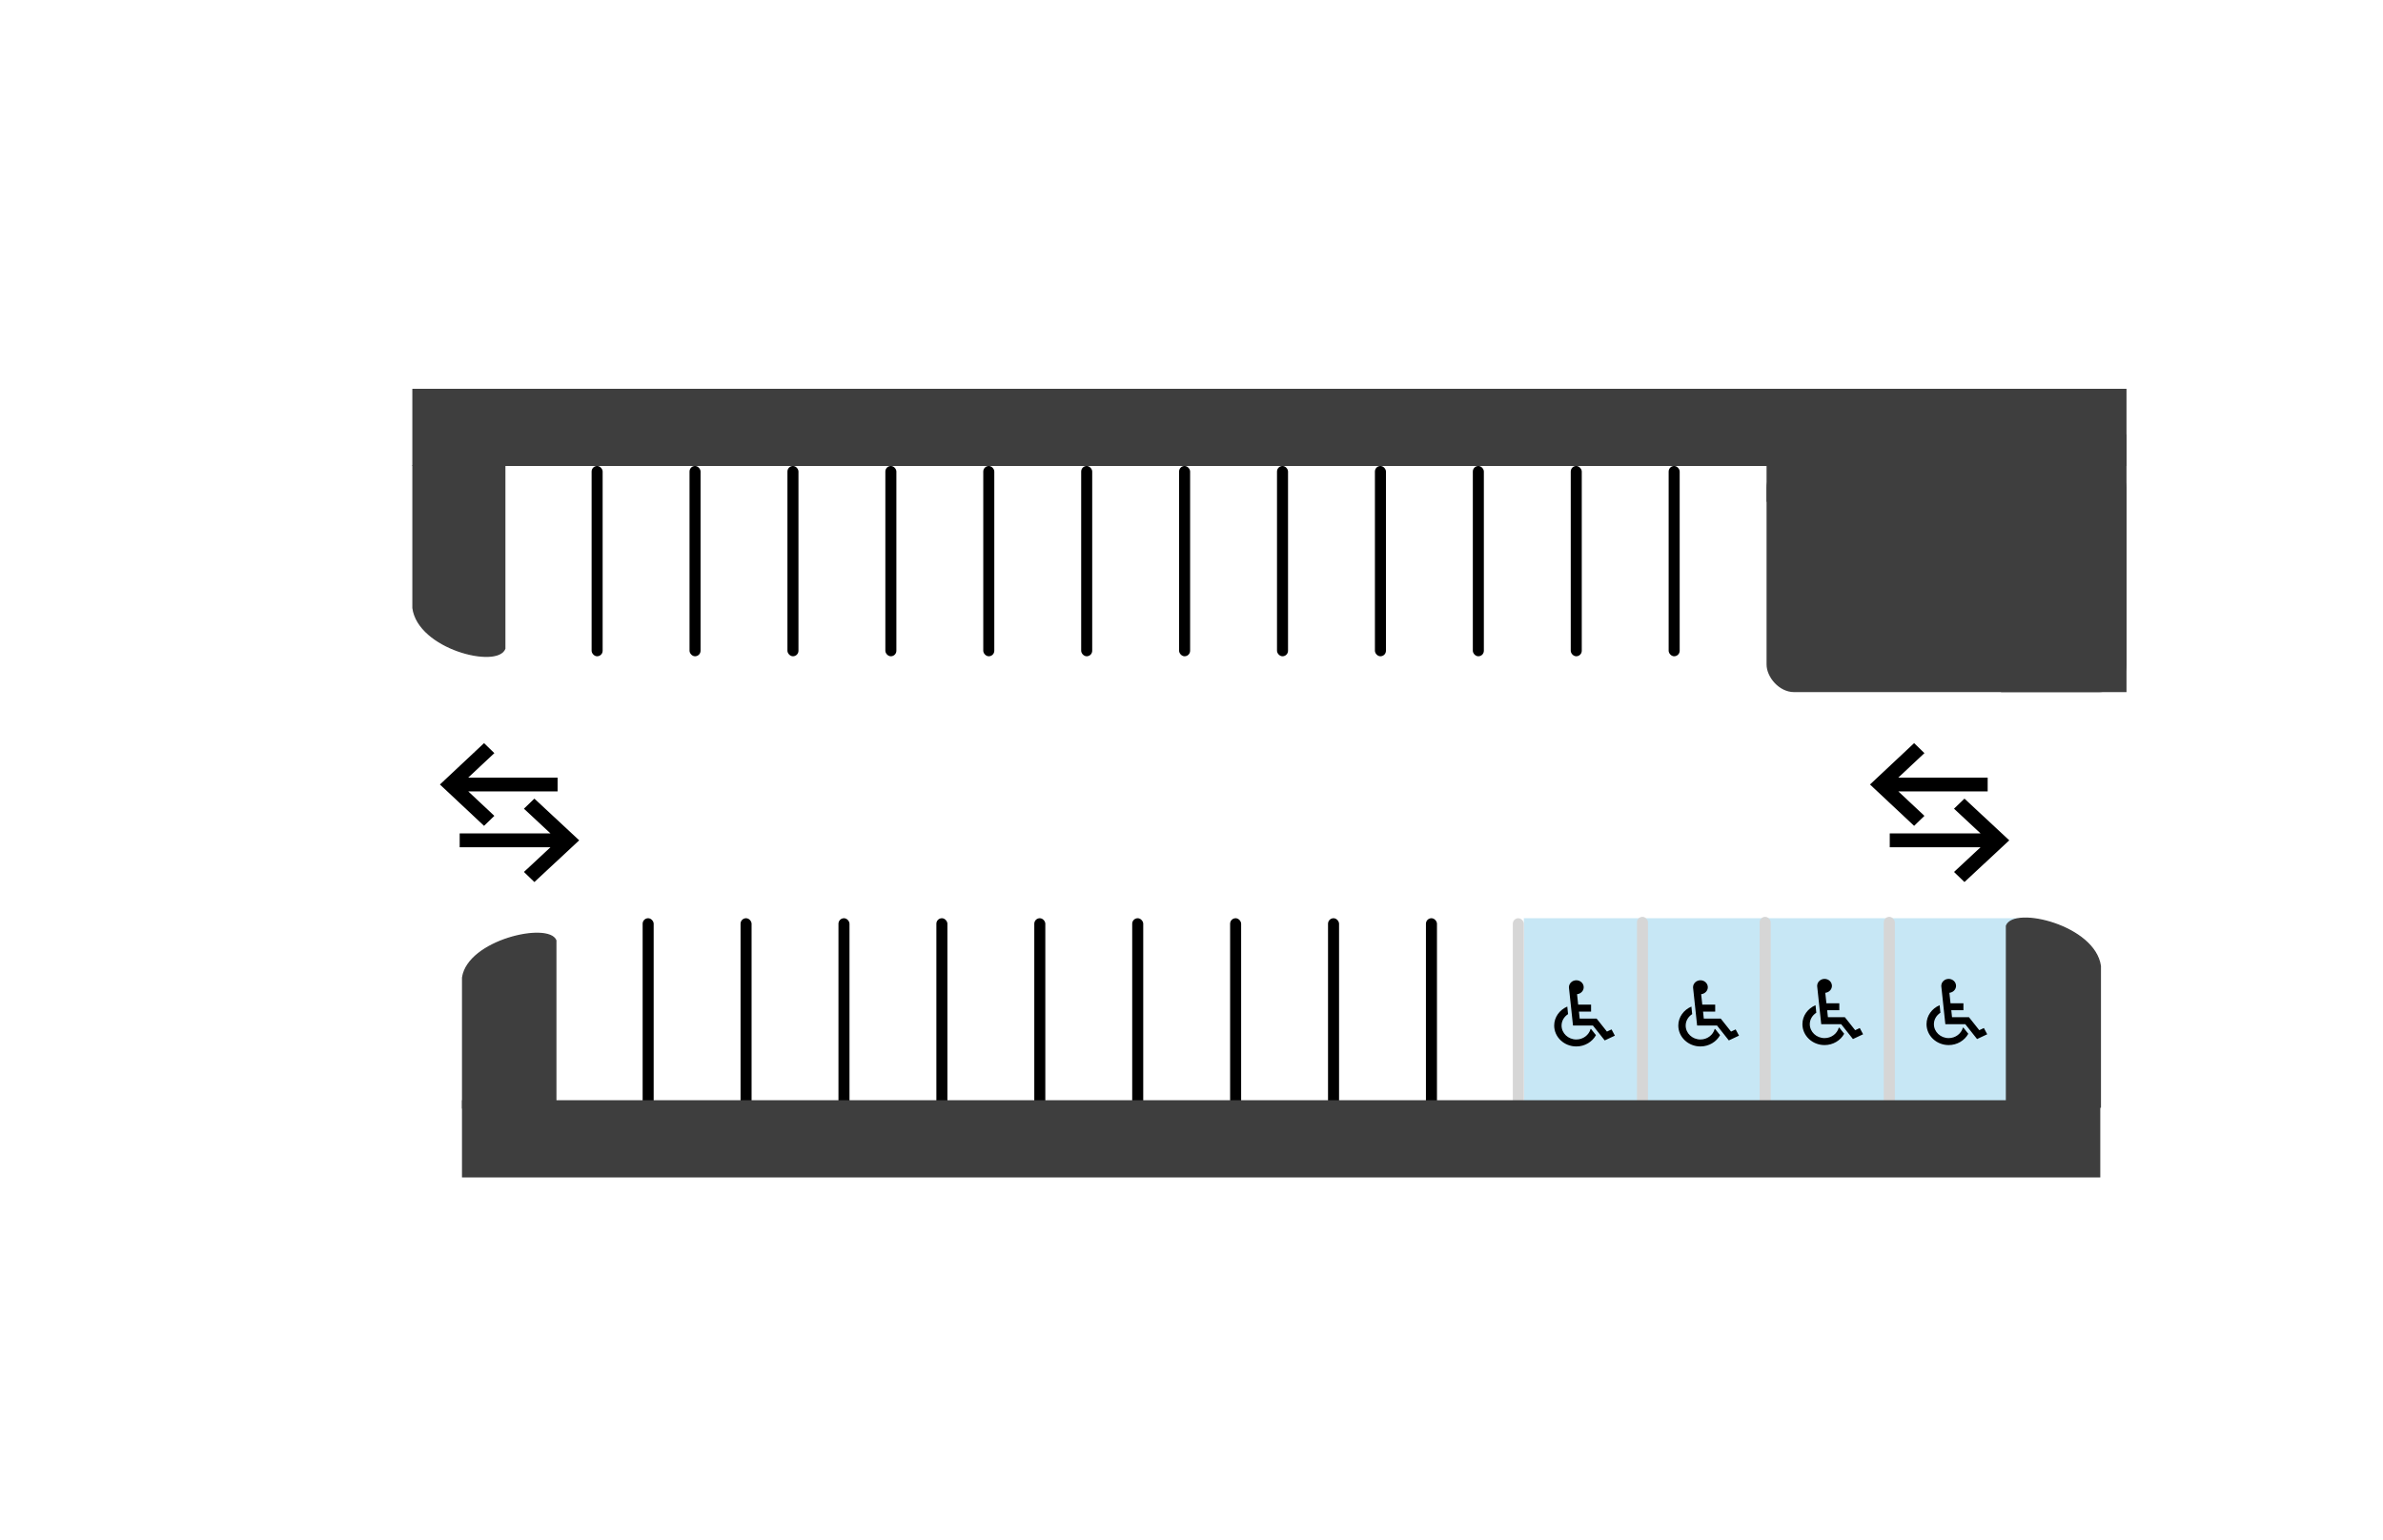 <svg width="1728" height="1117" viewBox="0 0 1728 1117" fill="none" xmlns="http://www.w3.org/2000/svg">
<rect width="1728" height="1117" fill="#1E1E1E"/>
<rect width="1728" height="1117" fill="white"/>
<rect x="1105" y="666" width="358" height="138" fill="#C7E7F5"/>
<path d="M1153.75 746.368L1157.28 750.815C1154.6 755.665 1149.23 759 1143.05 759C1134.2 759 1127 752.204 1127 743.842C1127 737.703 1130.91 732.474 1136.5 730.074L1137.06 735.556C1134.25 737.375 1132.35 740.381 1132.35 743.842C1132.35 749.425 1137.14 753.947 1143.05 753.947C1148.02 753.947 1152.17 750.714 1153.37 746.368H1153.75ZM1168.59 746.646L1165.25 748.213L1157.76 738.789H1145.48L1144.95 733.737H1153.75V728.684H1144.39L1143.58 721.105C1146.29 720.802 1148.4 718.68 1148.4 716.053C1148.4 714.713 1147.83 713.427 1146.83 712.48C1145.83 711.532 1144.47 711 1143.05 711C1141.63 711 1140.27 711.532 1139.27 712.48C1138.26 713.427 1137.7 714.713 1137.7 716.053V716.305L1140.64 743.842H1155.09L1163.64 754.629L1171 751.168L1168.59 746.646Z" fill="black"/>
<path d="M1243.75 746.368L1247.28 750.815C1244.6 755.665 1239.23 759 1233.05 759C1224.2 759 1217 752.204 1217 743.842C1217 737.703 1220.91 732.474 1226.5 730.074L1227.06 735.556C1224.25 737.375 1222.35 740.381 1222.35 743.842C1222.35 749.425 1227.14 753.947 1233.05 753.947C1238.02 753.947 1242.17 750.714 1243.37 746.368H1243.75ZM1258.59 746.646L1255.25 748.213L1247.76 738.789H1235.48L1234.95 733.737H1243.75V728.684H1234.39L1233.58 721.105C1236.29 720.802 1238.4 718.68 1238.4 716.053C1238.4 714.713 1237.83 713.427 1236.83 712.48C1235.83 711.532 1234.47 711 1233.05 711C1231.63 711 1230.27 711.532 1229.27 712.48C1228.26 713.427 1227.7 714.713 1227.7 716.053V716.305L1230.64 743.842H1245.09L1253.64 754.629L1261 751.168L1258.59 746.646Z" fill="black"/>
<path d="M1333.75 745.368L1337.28 749.815C1334.6 754.665 1329.23 758 1323.05 758C1314.2 758 1307 751.204 1307 742.842C1307 736.703 1310.91 731.474 1316.5 729.074L1317.06 734.556C1314.25 736.375 1312.35 739.381 1312.35 742.842C1312.35 748.425 1317.14 752.947 1323.05 752.947C1328.02 752.947 1332.17 749.714 1333.37 745.368H1333.75ZM1348.59 745.646L1345.25 747.213L1337.76 737.789H1325.48L1324.95 732.737H1333.75V727.684H1324.39L1323.58 720.105C1326.29 719.802 1328.4 717.68 1328.4 715.053C1328.4 713.713 1327.83 712.427 1326.83 711.48C1325.83 710.532 1324.47 710 1323.05 710C1321.63 710 1320.27 710.532 1319.27 711.48C1318.26 712.427 1317.7 713.713 1317.7 715.053V715.305L1320.64 742.842H1335.09L1343.64 753.629L1351 750.168L1348.59 745.646Z" fill="black"/>
<path d="M1423.75 745.368L1427.28 749.815C1424.6 754.665 1419.23 758 1413.05 758C1404.2 758 1397 751.204 1397 742.842C1397 736.703 1400.91 731.474 1406.5 729.074L1407.06 734.556C1404.25 736.375 1402.35 739.381 1402.35 742.842C1402.35 748.425 1407.14 752.947 1413.05 752.947C1418.02 752.947 1422.17 749.714 1423.37 745.368H1423.75ZM1438.59 745.646L1435.25 747.213L1427.76 737.789H1415.48L1414.95 732.737H1423.75V727.684H1414.39L1413.58 720.105C1416.29 719.802 1418.4 717.68 1418.4 715.053C1418.4 713.713 1417.83 712.427 1416.83 711.48C1415.83 710.532 1414.47 710 1413.05 710C1411.63 710 1410.27 710.532 1409.27 711.48C1408.26 712.427 1407.7 713.713 1407.7 715.053V715.305L1410.64 742.842H1425.09L1433.64 753.629L1441 750.168L1438.59 745.646Z" fill="black"/>
<path d="M1388 539L1395.47 546.25L1376.53 564H1441.33V574H1376.53L1395.47 591.75L1388 599L1356 569L1388 539Z" fill="black"/>
<path d="M1424.5 639.75L1416.92 632.44L1436.15 614.542H1370.33V604.458H1436.15L1416.92 586.56L1424.5 579.25L1457 609.5L1424.5 639.75Z" fill="black"/>
<path d="M351 539L358.467 546.25L339.533 564H404.333V574H339.533L358.467 591.75L351 599L319 569L351 539Z" fill="black"/>
<path d="M387.5 639.75L379.917 632.44L399.146 614.542H333.333V604.458H399.146L379.917 586.56L387.5 579.25L420 609.5L387.5 639.75Z" fill="black"/>
<rect x="1034" y="666" width="8" height="138" rx="4" fill="black"/>
<rect x="963" y="666" width="8" height="138" rx="4" fill="black"/>
<rect x="892" y="666" width="8" height="138" rx="4" fill="black"/>
<rect x="821" y="666" width="8" height="138" rx="4" fill="black"/>
<rect x="750" y="666" width="8" height="138" rx="4" fill="black"/>
<rect x="679" y="666" width="8" height="138" rx="4" fill="black"/>
<rect x="608" y="666" width="8" height="138" rx="4" fill="black"/>
<rect x="537" y="666" width="8" height="138" rx="4" fill="black"/>
<rect x="466" y="666" width="8" height="138" rx="4" fill="black"/>
<rect x="429" y="338" width="8" height="138" rx="4" fill="black"/>
<rect x="500" y="338" width="8" height="138" rx="4" fill="black"/>
<rect x="571" y="338" width="8" height="138" rx="4" fill="black"/>
<rect x="642" y="338" width="8" height="138" rx="4" fill="black"/>
<rect x="713" y="338" width="8" height="138" rx="4" fill="black"/>
<rect x="784" y="338" width="8" height="138" rx="4" fill="black"/>
<rect x="855" y="338" width="8" height="138" rx="4" fill="black"/>
<rect x="926" y="338" width="8" height="138" rx="4" fill="black"/>
<rect x="997" y="338" width="8" height="138" rx="4" fill="black"/>
<rect x="1068" y="338" width="8" height="138" rx="4" fill="black"/>
<rect x="1139" y="338" width="8" height="138" rx="4" fill="black"/>
<rect x="1210" y="338" width="8" height="138" rx="4" fill="black"/>
<rect x="1097" y="666" width="8" height="138" rx="4" fill="#D6D6D6"/>
<rect x="1187" y="665" width="8" height="138" rx="4" fill="#D6D6D6"/>
<rect x="1276" y="665" width="8" height="138" rx="4" fill="#D6D6D6"/>
<rect x="1366" y="665" width="8" height="138" rx="4" fill="#D6D6D6"/>
<path d="M1455 671.499V803H1523V700.722C1519 671.499 1460.5 657.429 1455 671.499Z" fill="#3E3E3E" stroke="#3E3E3E"/>
<path d="M403 682.081V803.581H335.5V709.039C339.5 682.039 397.5 669.081 403 682.081Z" fill="#3E3E3E" stroke="#3E3E3E"/>
<path d="M366 470.453V338H299.5V441C303.47 470.434 360.541 484.625 366 470.453Z" fill="#3E3E3E" stroke="#3E3E3E"/>
<rect x="335" y="798" width="1188" height="56" fill="#3E3E3E"/>
<rect x="299" y="282" width="1243" height="56" fill="#3E3E3E"/>
<rect x="1281" y="334" width="261" height="168" rx="20" fill="#3E3E3E"/>
<rect x="1451" y="315" width="91" height="187" fill="#3E3E3E"/>
<rect x="1281" y="319" width="59" height="45" fill="#3E3E3E"/>
</svg>
